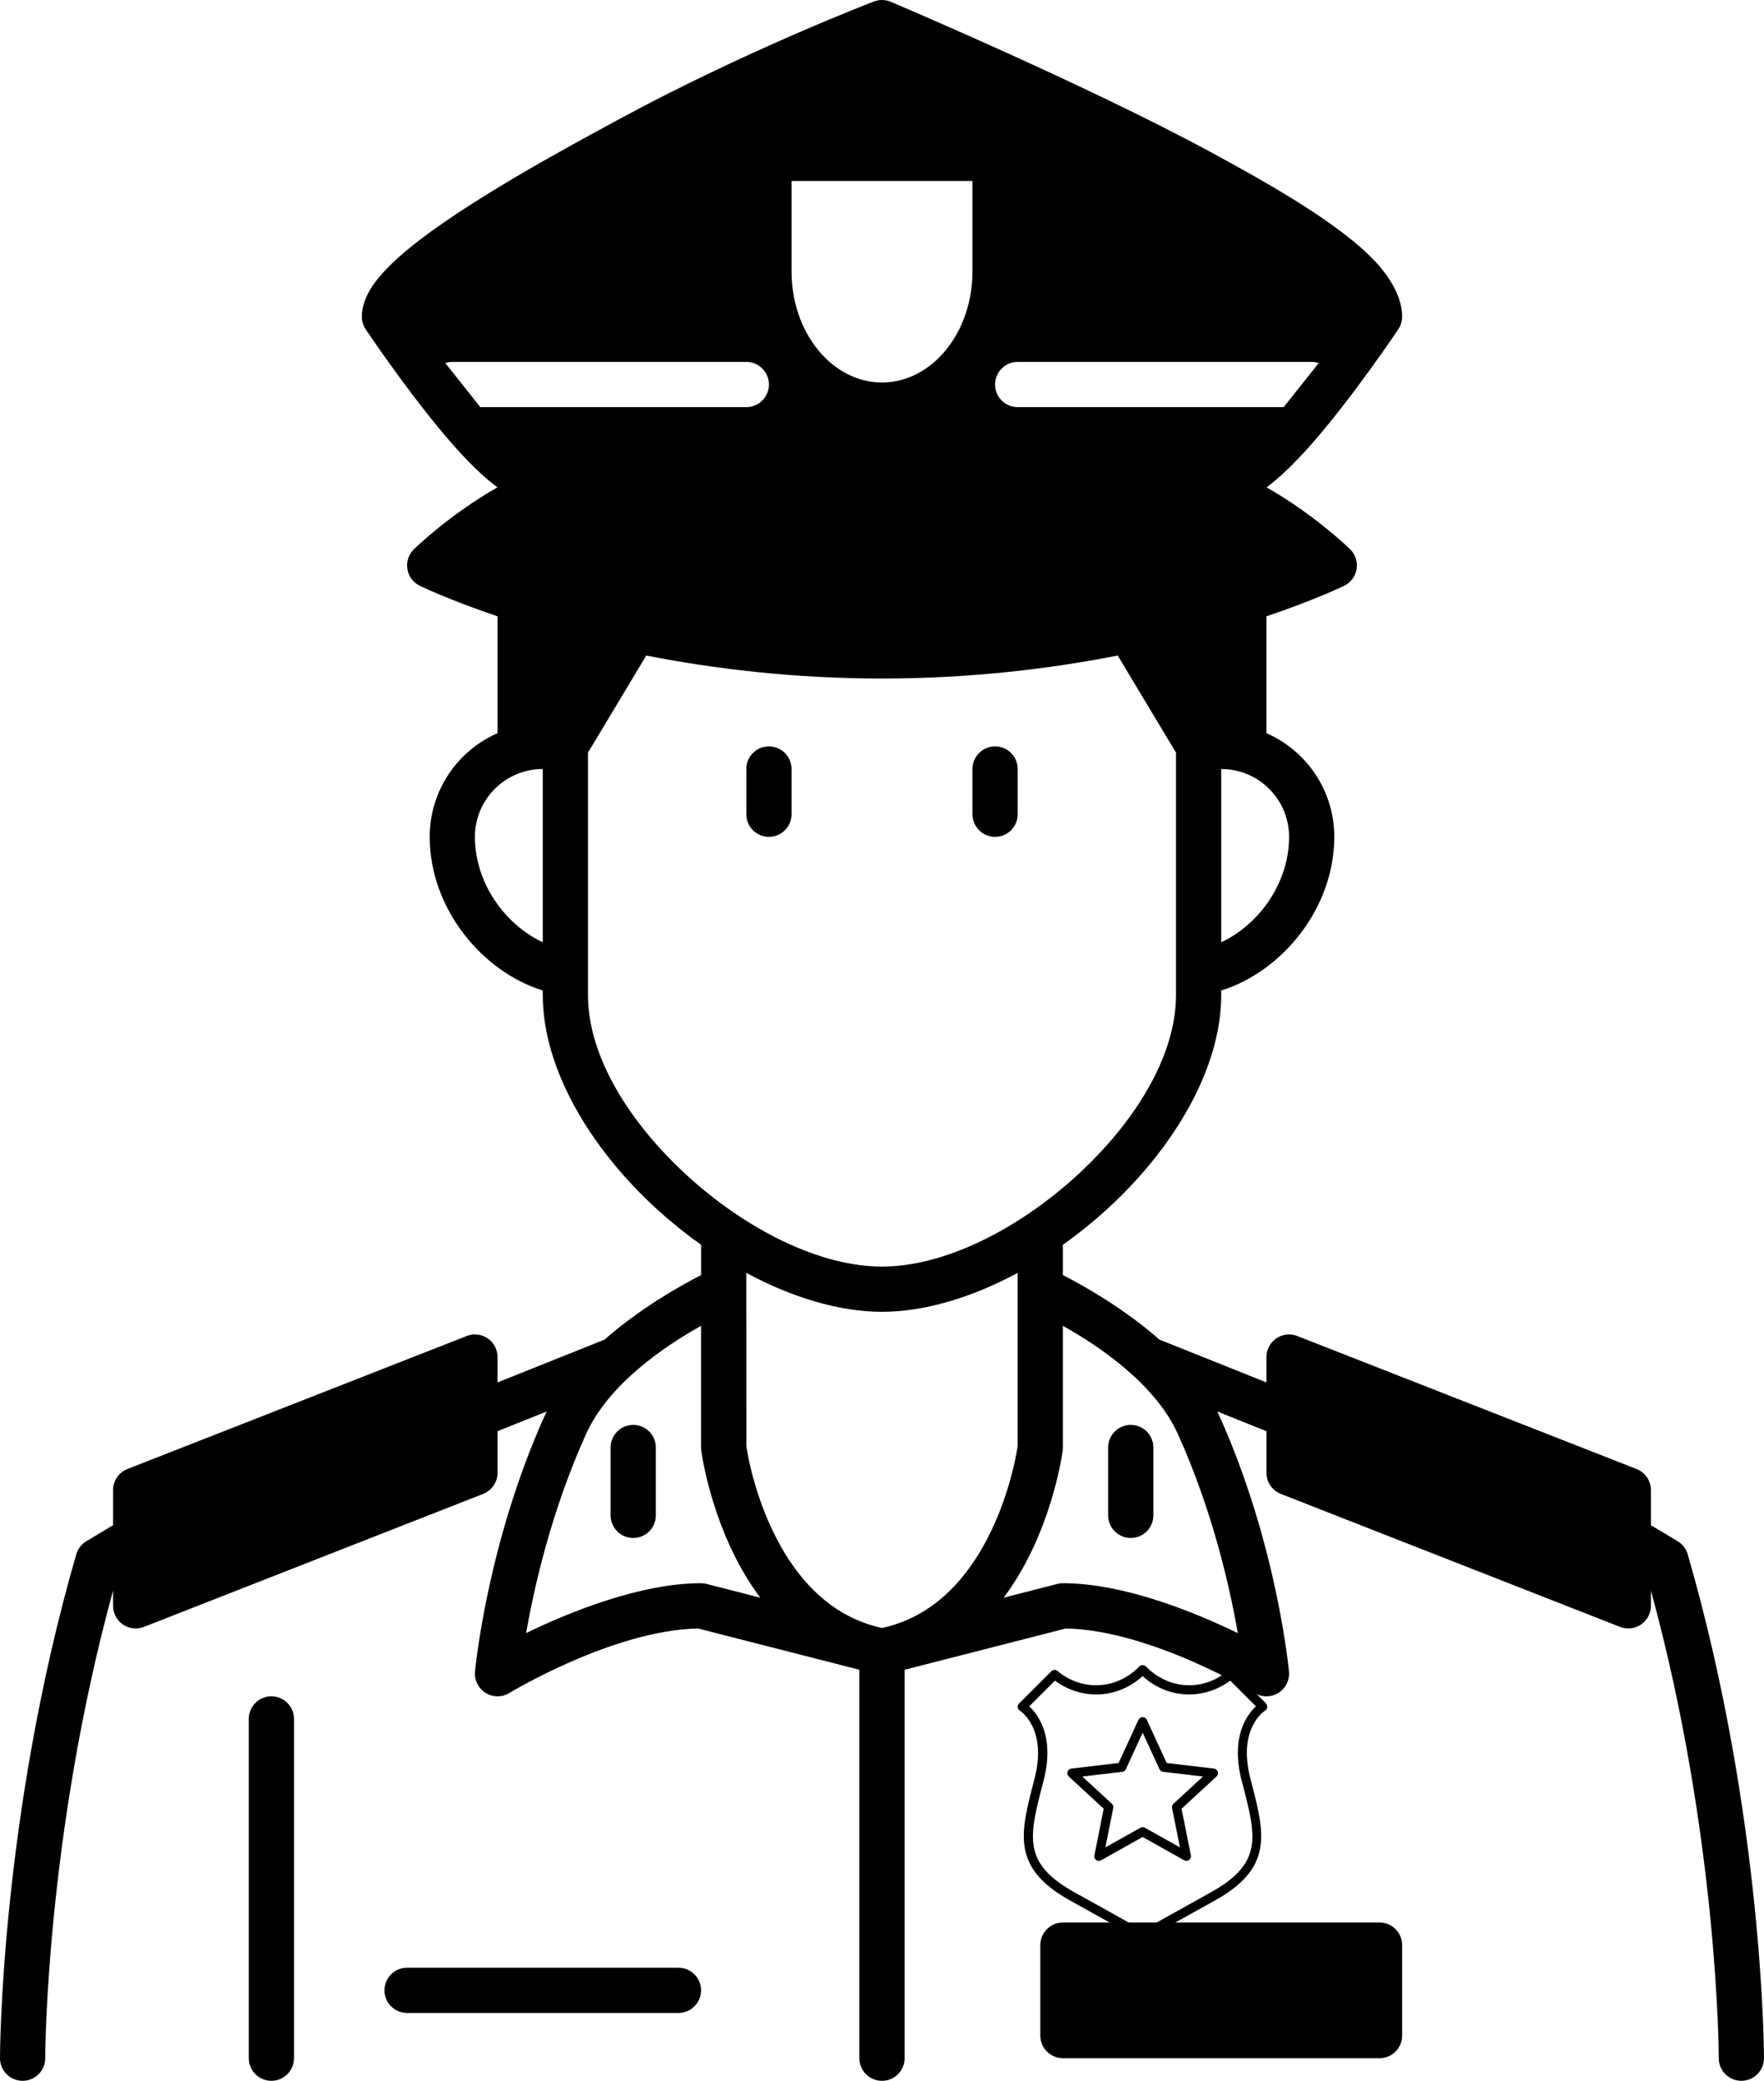 <?xml version="1.0" encoding="UTF-8"?>
<svg id="Layer_1" data-name="Layer 1" xmlns="http://www.w3.org/2000/svg" viewBox="0 0 614.015 724.231">
  <defs>
    <style>
      .cls-1 {
        fill-rule: evenodd;
      }
    </style>
  </defs>
  <path class="cls-1" d="M102.337,716.355v-118.08c0-4.348-3.527-7.875-7.871-7.875s-7.871,3.527-7.871,7.875v118.08c0,4.348,3.523,7.871,7.871,7.871s7.871-3.523,7.871-7.871ZM173.153,169.616c-17.02,9.684-29.156,21.617-29.156,21.617-1.797,1.809-2.613,4.359-2.191,6.863.41,2.52,2.016,4.66,4.301,5.777,0,0,9.715,4.77,27.078,10.645v40.664c-13.902,6.078-23.613,19.965-23.613,36.086,0,24.957,18.246,46.918,39.359,53.484v1.621c0,25.535,16.562,53.434,39.973,74.707,4.805,4.359,9.871,8.438,15.133,12.168v10.551c-7.117,3.637-21.098,11.461-33.617,22.465l-37.234,14.895v-8.832c0-2.598-1.289-5.039-3.43-6.504-2.16-1.465-4.898-1.777-7.324-.816l-118.08,46.285c-3.008,1.199-4.992,4.094-4.992,7.336v12.219l-9.305,5.574c-1.699,1.023-2.961,2.66-3.512,4.566C-.016,632.85,0,716.358,0,716.358,0,720.705,3.527,724.229,7.871,724.229s7.871-3.523,7.871-7.871c0,0,.016-76.5,23.617-162.78v5.336c0,2.598,1.293,5.039,3.434,6.504,2.156,1.465,4.895,1.777,7.32.82l118.08-46.289c3.004-1.195,4.988-4.094,4.988-7.336v-14.484l17.113-6.852c-.234.473-.453.945-.676,1.418-20.246,44.902-24.277,89.113-24.277,89.113-.266,2.957,1.148,5.809,3.652,7.383,2.52,1.59,5.699,1.621,8.234.094,0,0,36.242-21.992,65.781-22.48.047,0,40.633,10.391,56.125,14.355v135.2c0,4.348,3.527,7.871,7.871,7.871s7.875-3.523,7.875-7.871v-135.2l56.062-14.355c29.555.473,65.844,22.48,65.844,22.48,2.535,1.527,5.715,1.496,8.234-.094,2.504-1.574,3.918-4.426,3.652-7.383,0,0-4.031-44.211-24.277-89.113-.223-.473-.441-.945-.676-1.418l17.113,6.852v14.484c0,3.242,1.984,6.141,4.988,7.336l118.08,46.289c2.426.957,5.164.645,7.32-.82,2.141-1.465,3.434-3.906,3.434-6.504v-5.32c23.602,86.262,23.617,162.76,23.617,162.76,0,4.348,3.527,7.871,7.871,7.871s7.871-3.523,7.871-7.871c0,0,.016-83.508-26.543-175.37-.551-1.906-1.812-3.543-3.512-4.566l-9.305-5.574v-12.219c0-3.242-1.984-6.137-4.992-7.336l-118.08-46.285c-2.426-.961-5.164-.648-7.324.816-2.141,1.465-3.43,3.906-3.43,6.504v8.832l-37.234-14.895c-12.52-11.004-26.5-18.828-33.617-22.465v-10.551c5.262-3.731,10.328-7.809,15.133-12.168,23.41-21.273,39.973-49.172,39.973-74.707v-1.621c21.113-6.566,39.359-28.527,39.359-53.484,0-16.121-9.711-30.008-23.613-36.086v-40.664c17.363-5.875,27.078-10.645,27.078-10.645,2.285-1.117,3.891-3.258,4.297-5.777.426-2.504-.391-5.055-2.188-6.863,0,0-12.137-11.934-29.156-21.617,4.551-3.324,9.84-8.473,15.145-14.453,14.973-16.941,30.734-40.59,30.734-40.59.863-1.289,1.32-2.801,1.32-4.359,0-6.363-3.715-13.586-10.77-20.656-12.656-12.691-36.637-26.23-56.332-36.875C376.955,28.92,310.069.631,310.069.631c-1.871-.805-3.981-.836-5.871-.113,0,0-43.879,16.754-88.059,40.621-19.379,10.469-54.52,29.473-73.871,45.406-5.602,4.598-9.965,9.035-12.609,12.973-2.582,3.859-3.715,7.512-3.715,10.691,0,1.559.457,3.07,1.32,4.359,0,0,15.762,23.648,30.734,40.59,5.305,5.98,10.594,11.129,15.145,14.453l.01.005ZM488.063,676.996c0-4.344-3.527-7.871-7.871-7.871h-110.21c-4.344,0-7.871,3.527-7.871,7.871v31.488c0,4.344,3.527,7.871,7.871,7.871h110.21c4.344,0,7.871-3.527,7.871-7.871v-31.488ZM236.153,684.867h-94.465c-4.344,0-7.871,3.527-7.871,7.871s3.527,7.875,7.871,7.875h94.465c4.348,0,7.875-3.527,7.875-7.875s-3.527-7.871-7.875-7.871ZM369.973,461.457v42.352c0,.328-.016.66-.062.992,0,0-3.039,24.023-16.453,45.293-1.273,2.031-2.644,4.031-4.125,5.984l18.691-4.785c.629-.176,1.289-.254,1.949-.254,21.211,0,45.832,10.062,60.883,17.367-2.754-15.887-8.738-42.43-20.828-69.227-7.902-17.555-27.566-30.75-40.055-37.723h0ZM244.023,461.457c-12.488,6.973-32.152,20.168-40.055,37.723-12.09,26.797-18.074,53.34-20.828,69.211,15.051-7.289,39.672-17.352,60.883-17.352.66,0,1.32.078,1.949.254l18.688,4.785c-1.477-1.953-2.848-3.953-4.125-5.984-13.41-21.27-16.449-45.293-16.449-45.293-.047-.332-.062-.664-.062-.992v-42.352ZM354.233,443.019c-15.777,8.504-32.277,13.555-47.234,13.555s-31.453-5.051-47.23-13.555c0,19.445,0,60.254.016,60.316.488,3.289,3.621,21.789,14.074,38.352,7.023,11.148,17.477,21.508,33.16,24.938,15.648-3.43,26.102-13.789,33.125-24.938,10.516-16.656,13.617-35.281,14.09-38.43v-60.238ZM401.463,527.421v-23.613c0-4.348-3.523-7.875-7.871-7.875s-7.871,3.527-7.871,7.875v23.613c0,4.348,3.527,7.875,7.871,7.875s7.871-3.527,7.871-7.875ZM228.283,527.421v-23.613c0-4.348-3.527-7.875-7.871-7.875s-7.871,3.527-7.871,7.875v23.613c0,4.348,3.523,7.875,7.871,7.875s7.871-3.527,7.871-7.875ZM389.063,228.161c-23.426,4.598-51.199,8-82.059,8s-58.629-3.402-82.055-8l-20.281,33.789v84.418c0,21.711,14.926,44.965,34.812,63.055,20.121,18.293,45.578,31.41,67.523,31.41s47.406-13.117,67.527-31.41c19.887-18.09,34.812-41.344,34.812-63.055v-84.418l-20.279-33.789ZM425.087,267.653v60.297c13.117-6.109,23.617-20.594,23.617-36.684,0-13.035-10.582-23.613-23.617-23.613ZM188.927,267.653c-13.035,0-23.617,10.578-23.617,23.613,0,16.09,10.5,30.574,23.617,36.684v-60.297ZM338.497,267.653v15.742c0,4.344,3.527,7.871,7.875,7.871s7.871-3.527,7.871-7.871v-15.742c0-4.348-3.527-7.875-7.871-7.875s-7.875,3.527-7.875,7.875h0ZM259.778,267.653v15.742c0,4.344,3.527,7.871,7.871,7.871s7.871-3.527,7.871-7.871v-15.742c0-4.348-3.523-7.875-7.871-7.875s-7.871,3.527-7.871,7.875h0ZM459.018,126.353c-.773-.25-1.59-.395-2.441-.395h-102.34c-4.344,0-7.871,3.527-7.871,7.875s3.527,7.871,7.871,7.871h92.59l12.191-15.352ZM259.778,141.704c4.344,0,7.871-3.527,7.871-7.871s-3.527-7.875-7.871-7.875h-102.34c-.852,0-1.668.145-2.441.395l12.188,15.352h92.593ZM338.497,94.47v-31.488h-62.977v31.488c0,21.336,14.109,38.652,31.488,38.652s31.488-17.316,31.488-38.652h.001Z"/>
  <path d="M440.725,592.909l-11.234-11.234c-.591-.591-1.534-.623-2.173-.08-1.838,1.566-6.824,5.162-14.015,4.954-7.911-.24-13.024-5.05-14.415-6.52-.607-.639-1.726-.639-2.333,0-1.374,1.47-6.504,6.281-14.415,6.52-7.207.208-12.193-3.388-14.015-4.954-.639-.543-1.582-.511-2.173.08l-11.234,11.234c-.352.352-.511.831-.463,1.326.064.479.336.927.751,1.167.096.064,9.636,6.105,5.098,23.668l-.32,1.215c-4.65,17.995-7.735,29.869,12.801,41.247,19.592,10.851,24.243,13.615,24.275,13.648.256.16.543.224.815.224s.575-.08.815-.224c.048-.032,4.682-2.797,24.275-13.648,20.536-11.362,17.467-23.252,12.801-41.247l-.32-1.215c-4.491-17.419,4.714-23.428,5.098-23.668.416-.256.703-.687.751-1.167.064-.479-.112-.975-.463-1.326h.097ZM432.239,619.869l.32,1.215c4.73,18.298,7.112,27.471-11.267,37.635-15.453,8.566-21.558,12.049-23.555,13.216-1.998-1.167-8.086-4.666-23.555-13.216-18.378-10.164-15.997-19.353-11.267-37.635l.32-1.215c3.995-15.501-1.95-23.205-4.97-25.969l8.949-8.949c2.701,2.014,7.943,5.002,15.038,4.794,7.559-.224,12.816-3.931,15.47-6.376,2.669,2.445,7.927,6.153,15.47,6.376,7.08.208,12.321-2.797,15.038-4.794l8.949,8.949c-3.02,2.765-8.966,10.483-4.97,25.969h.031Z"/>
  <path d="M422.553,615.553l-16.445-1.934-6.92-15.038c-.256-.559-.831-.927-1.454-.927s-1.199.368-1.454.927l-6.92,15.038-16.445,1.934c-.623.08-1.135.495-1.326,1.087s-.016,1.247.431,1.662l12.162,11.234-3.244,16.237c-.128.607.128,1.247.623,1.598.511.368,1.183.4,1.726.096l14.447-8.102,14.447,8.102c.24.144.511.208.783.208.336,0,.655-.096.943-.304.511-.368.751-.991.623-1.598l-3.244-16.237,12.162-11.234c.463-.416.623-1.071.431-1.662s-.719-1.023-1.326-1.087h0ZM408.458,627.795c-.416.384-.591.943-.479,1.486l2.733,13.711-12.193-6.84c-.24-.144-.511-.208-.783-.208s-.543.064-.783.208l-12.193,6.84,2.733-13.711c.112-.543-.08-1.103-.479-1.486l-10.276-9.477,13.888-1.63c.559-.064,1.039-.416,1.262-.927l5.849-12.705,5.849,12.705c.24.511.719.847,1.262.927l13.888,1.63-10.277,9.477Z"/>
</svg>